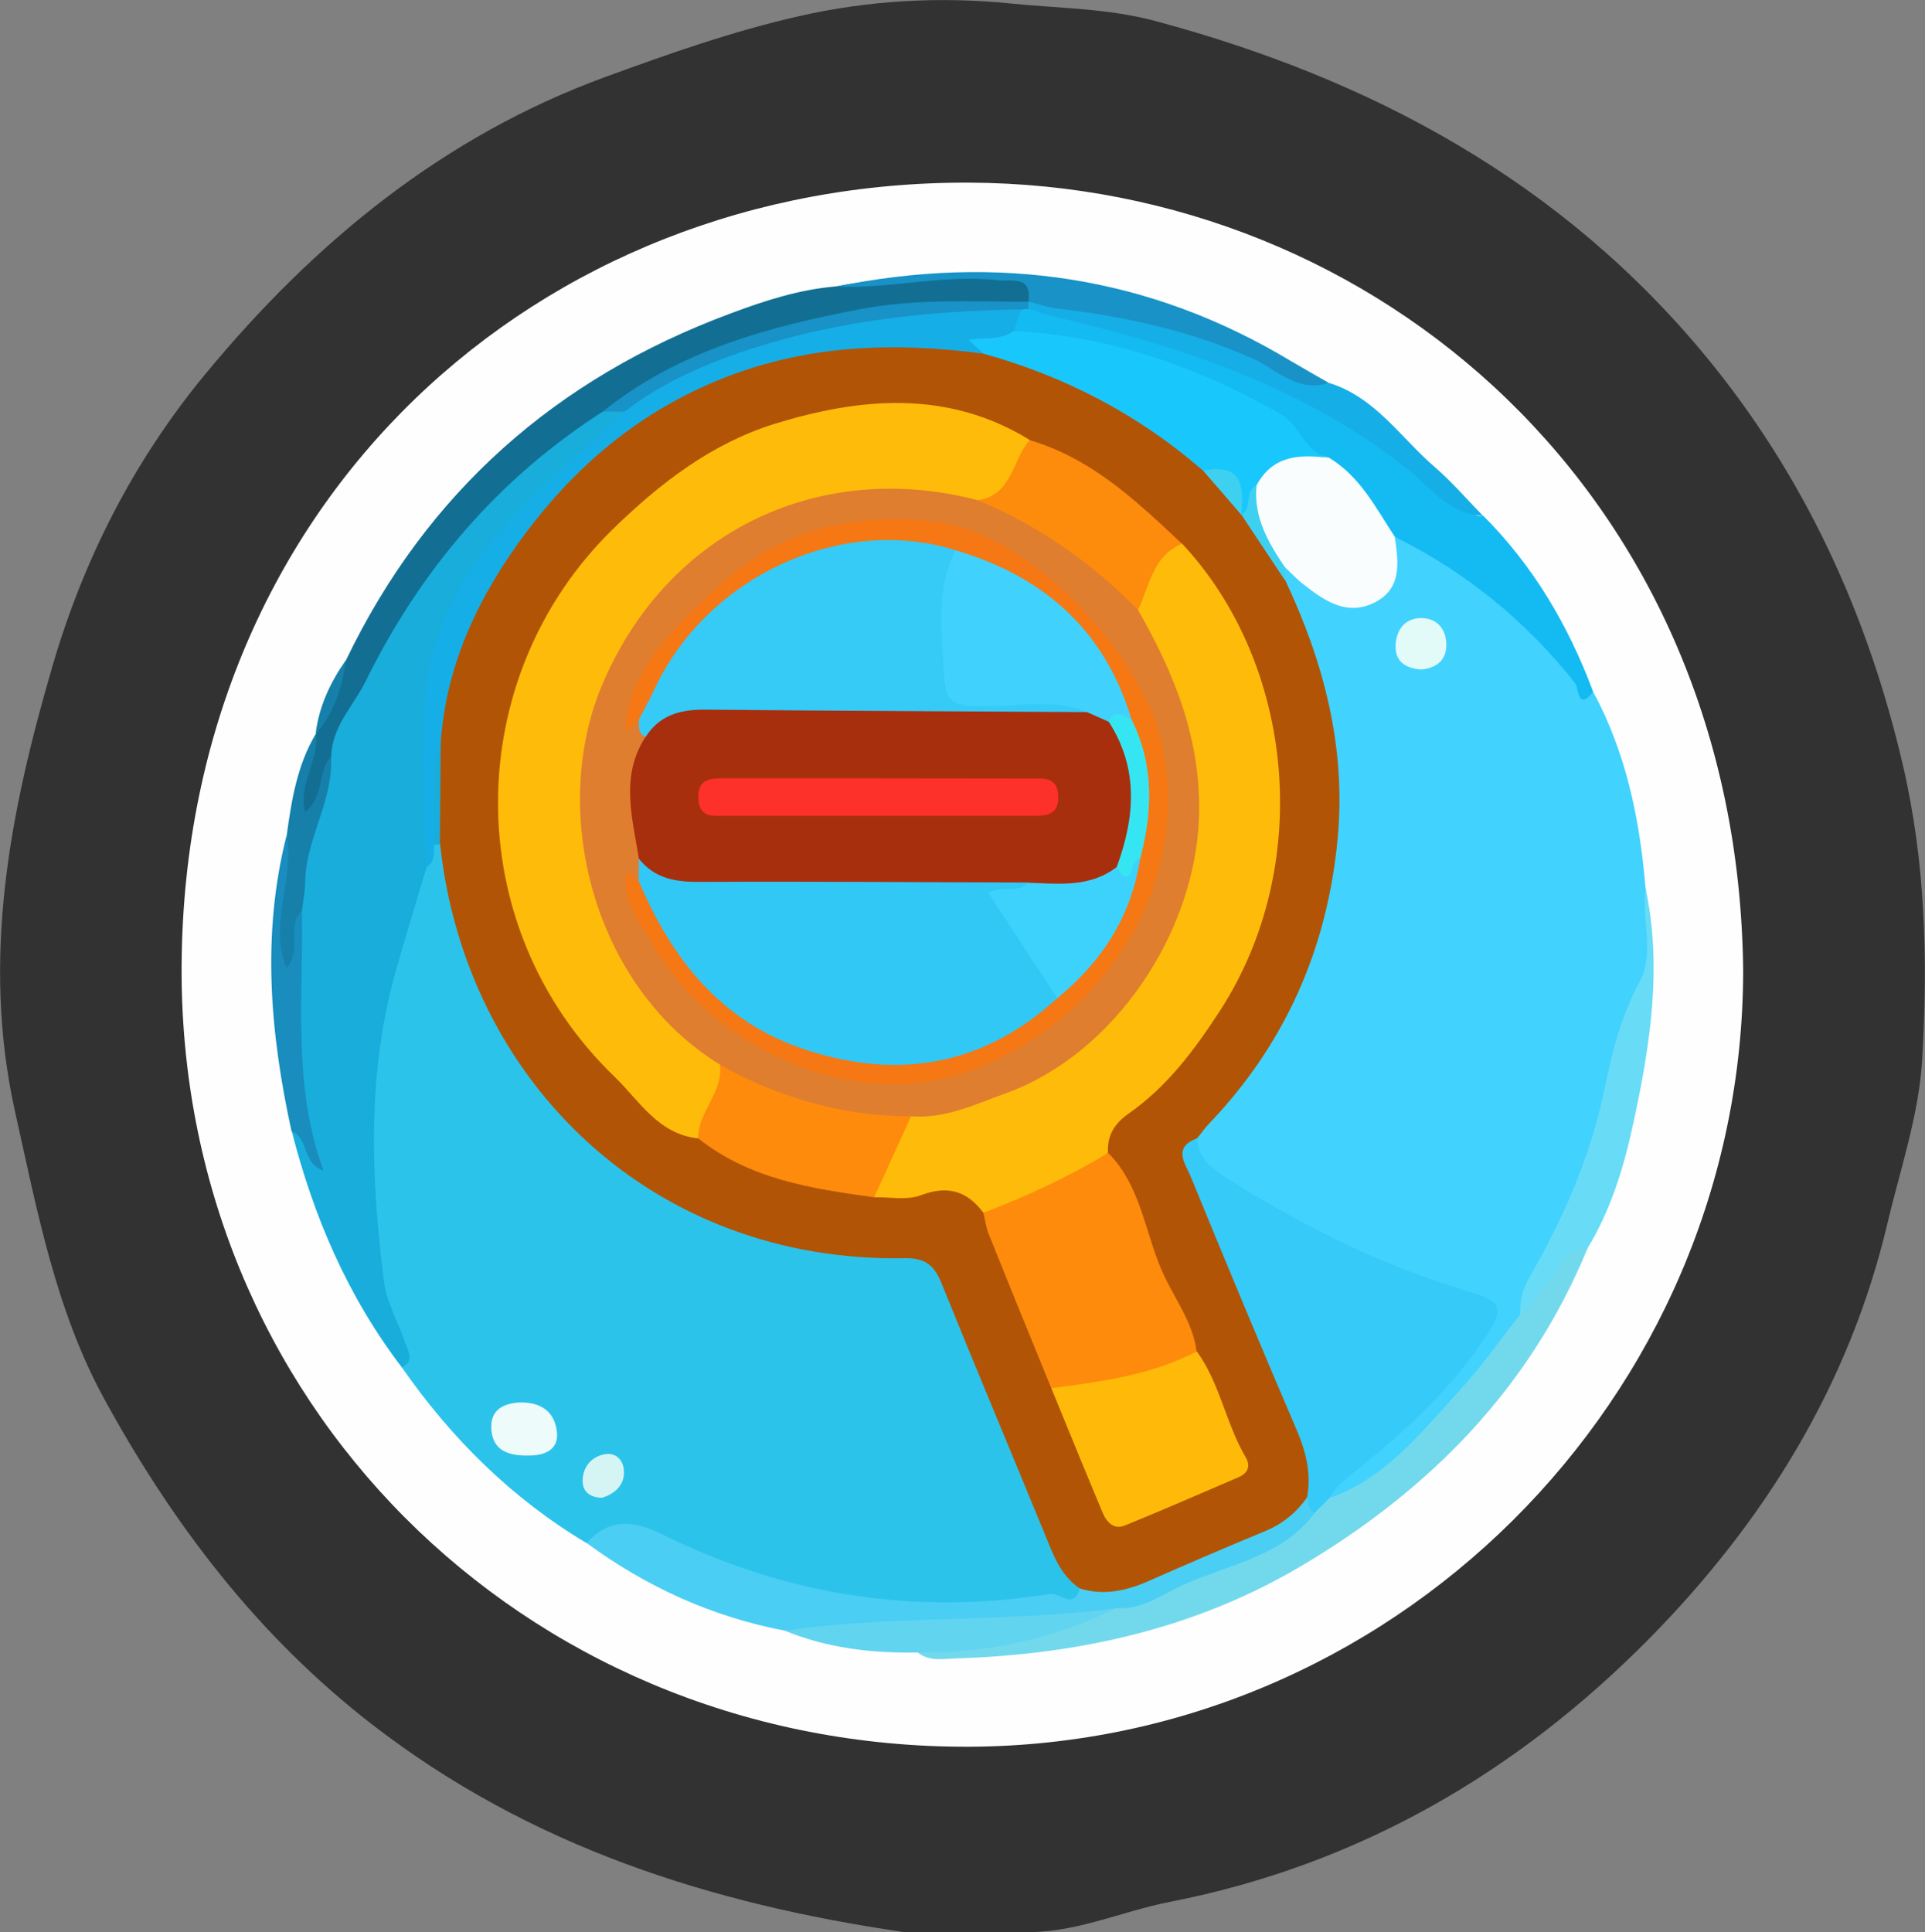 <?xml version="1.0" encoding="utf-8"?>
<!-- Generator: Adobe Illustrator 23.0.2, SVG Export Plug-In . SVG Version: 6.00 Build 0)  -->
<svg version="1.1" id="Camada_1" xmlns="http://www.w3.org/2000/svg" xmlns:xlink="http://www.w3.org/1999/xlink" x="0px" y="0px"
	 viewBox="0 0 94.43 94.78" style="enable-background:new 0 0 94.43 94.78;" xml:space="preserve">
<rect x="0" y="0" width="94.43" height="94.78" fill="#808080" stroke="none"/>
<style type="text/css">
	.st0{fill:#323232;}
	.st1{fill:#FEFEFE;}
	.st2{fill:#2CC3EB;}
	.st3{fill:#41D2FE;}
	.st4{fill:#19ADDB;}
	.st5{fill:#126F93;}
	.st6{fill:#72D9ED;}
	.st7{fill:#13BBF2;}
	.st8{fill:#4ACEF3;}
	.st9{fill:#68DBF7;}
	.st10{fill:#16AEE7;}
	.st11{fill:#1892C7;}
	.st12{fill:#61D4F0;}
	.st13{fill:#188DBE;}
	.st14{fill:#1680AB;}
	.st15{fill:#B25405;}
	.st16{fill:#EEFBFB;}
	.st17{fill:#D5F5F5;}
	.st18{fill:#35CAF7;}
	.st19{fill:#FAFDFD;}
	.st20{fill:#E2FBF9;}
	.st21{fill:#3ED0F0;}
	.st22{fill:#18C7FC;}
	.st23{fill:#FEBB09;}
	.st24{fill:#FE8B0C;}
	.st25{fill:#FEB909;}
	.st26{fill:#FD8B0C;}
	.st27{fill:#DF7E2F;}
	.st28{fill:#A82F0E;}
	.st29{fill:#32C8F5;}
	.st30{fill:#36CAF7;}
	.st31{fill:#F57814;}
	.st32{fill:#40D2FD;}
	.st33{fill:#FD3129;}
	.st34{fill:#3DD2FC;}
	.st35{fill:#35E6F2;}
</style>
<g>
	<path class="st0" d="M50.11,94.77c-1.93,0-3.86,0-5.79,0c-9.46-1.38-18.31-4.19-26.04-10.16c-5.63-4.35-9.79-9.83-13.14-15.94
		c-2.4-4.36-3.32-9.29-4.4-14.13c-1.67-7.51-0.26-14.7,1.84-21.89c1.55-5.3,4.02-10.1,7.5-14.31C15.4,11.9,21.74,6.68,29.71,3.77
		c3.12-1.14,6.27-2.25,9.5-2.98c3.38-0.77,6.89-0.97,10.35-0.62c2.37,0.24,4.75,0.23,7.11,0.86c10.65,2.85,19.98,7.91,27.05,16.5
		c4.8,5.84,7.9,12.58,9.63,20.02c1.12,4.82,1.22,9.62,0.94,14.44c-0.16,2.71-1.08,5.38-1.71,8.05c-1.87,7.91-6.04,14.61-11.63,20.29
		c-6.5,6.6-14.29,11.15-23.55,12.96C54.98,93.76,52.67,94.87,50.11,94.77z"/>
	<path class="st1" d="M85.51,47.58c0,21-17.31,38.3-38.48,38.1C25.59,85.49,8.72,68.7,8.91,47.25C9.1,24.54,26.41,8.86,47.57,8.96
		C67.56,9.05,85.25,24.34,85.51,47.58z"/>
	<path class="st2" d="M28.77,75.69c-3.67-2.19-6.63-5.13-9.06-8.62c-2.19-5.39-2.16-10.97-1.43-16.6c0.35-2.69,1.2-5.25,2.23-7.75
		c0.2-0.45,0.35-0.93,0.7-1.3c0.18-0.1,0.36-0.09,0.54,0.02c0.84,2.42,1.25,4.96,2.39,7.3c3.74,7.68,9.89,11.73,18.35,12.39
		c0.42,0.03,0.84,0.03,1.26,0.01c1.51-0.07,2.47,0.59,3.03,2.01c1.37,3.51,2.94,6.94,4.29,10.46c0.58,1.51,1.34,2.92,2.12,4.34
		c0.01,0.62-0.38,0.78-0.92,0.84c-6.39,0.72-12.64,0.34-18.56-2.42C32.08,75.61,30.53,75.06,28.77,75.69z"/>
	<path class="st3" d="M78.15,33.93c1.62,3,2.29,6.26,2.57,9.62c0.25,2.26,0.27,4.45-0.63,6.66c-1.02,2.48-1.2,5.23-2.21,7.75
		c-0.87,2.17-2.16,4.13-2.96,6.32c-2.01,3.36-4.48,6.31-7.65,8.64c-0.61,0.45-1.2,1.05-2.09,0.61c-0.19-0.98,0.6-1.36,1.18-1.83
		c2.14-1.75,4.14-3.63,5.78-5.87c1.01-1.38,0.89-1.74-0.76-2.24c-4.04-1.24-7.77-3.12-11.32-5.39c-0.92-0.59-1.81-1.25-1.58-2.57
		c0.84-1.53,2.17-2.69,3.09-4.18c4.09-6.57,4.62-13.45,1.92-20.63c-0.27-0.73-0.65-1.42-0.76-2.2c-0.02-0.28,0.02-0.54,0.16-0.78
		c0.66-0.43,0.95,0.23,1.34,0.49c2.34,1.61,3.33,1.24,3.86-1.47c0.03-0.18,0.11-0.34,0.2-0.49c0.76-0.49,1.42-0.08,1.96,0.35
		c2.73,2.16,5.92,3.86,7.57,7.17C77.87,33.99,78.03,33.98,78.15,33.93z"/>
	<path class="st4" d="M20.93,42.52c-0.5,1.7-1.03,3.4-1.51,5.1c-1.42,5.02-1.23,10.11-0.59,15.2c0.13,1.04,0.69,2.01,1.04,3.03
		c0.14,0.42,0.5,0.9-0.16,1.22c-2.65-3.47-4.33-7.39-5.4-11.59c0.43-0.2,0.66,0.02,0.85,0.4c-1.46-3.65-0.62-7.46-0.83-11.2
		c0.03-2.52,1.17-4.83,1.45-7.3c0.01-1.65,1.12-2.85,1.77-4.23c2.13-4.51,5.36-8.13,9.01-11.44c0.89-0.81,1.9-1.43,3.04-1.83
		c0.38-0.06,0.73-0.02,1.04,0.23c0.19,0.94-0.63,1.23-1.15,1.61c-2.98,2.15-4.95,5.21-6.98,8.13c-1.78,2.57-1.46,5.8-1.37,8.81
		C21.17,39.96,21.07,41.23,20.93,42.52z"/>
	<path class="st5" d="M29.57,20.19c-5.15,3.3-8.95,7.78-11.64,13.24c-0.6,1.21-1.66,2.22-1.68,3.69c-0.27,0.72-0.22,1.52-0.55,2.22
		c-0.15,0.33-0.29,0.72-0.72,0.63c-0.49-0.1-0.38-0.58-0.31-0.88C14.89,38.05,15.11,37,15.5,36l-0.01,0.02
		c0.62-1.16,0.94-2.44,1.48-3.63c3.96-8.24,10.31-13.83,18.83-17c1.68-0.63,3.39-1.19,5.2-1.34c2.69-0.49,5.4-0.61,8.12-0.5
		c0.7,0.03,1.65-0.23,1.69,0.99c-0.09,0.19-0.22,0.34-0.4,0.46c-0.97,0.43-2,0.27-3,0.26c-5.72-0.01-11.08,1.32-16.04,4.19
		C30.8,19.79,30.14,19.89,29.57,20.19z"/>
	<path class="st6" d="M65.22,73.48c2.77-0.97,4.5-3.23,6.38-5.27c1.07-1.17,1.99-2.49,2.98-3.74c0.41-0.98,0.99-1.87,1.67-2.68
		c0.4-0.48,0.85-1.07,1.62-0.54c-2.82,6.85-7.74,11.83-14.01,15.55c-5.2,3.09-10.94,4.36-16.94,4.55c-0.64,0.02-1.33,0.17-1.9-0.29
		c0.65-0.7,1.55-0.57,2.33-0.6c2.53-0.08,4.8-1.12,7.14-1.86c3.29-1.31,6.8-2.16,9.63-4.48C64.44,73.84,64.76,73.54,65.22,73.48z"/>
	<path class="st7" d="M78.15,33.93c-0.77,1-0.72-0.22-0.86-0.39c-2.42-3.07-5.37-5.47-8.87-7.21c-0.77,0.03-0.9-0.66-1.2-1.12
		c-0.66-0.99-1.37-1.91-2.42-2.52c-0.77-0.31-1.33-0.79-1.9-1.45c-1.4-1.61-3.49-2.16-5.42-2.93c-2.5-0.99-5.21-1.17-7.76-1.97
		c-0.34-0.49-0.19-0.88,0.24-1.22c0.16-0.09,0.34-0.14,0.53-0.15c1.4-0.05,2.73,0.38,4.05,0.76c6.39,1.85,12.49,4.27,17.31,9.11
		c0.25,0.25,0.49,0.54,0.91,0.46C75.22,27.76,76.94,30.69,78.15,33.93z"/>
	<path class="st8" d="M64.5,74.2c-1.59,2.16-4.2,2.53-6.41,3.52c-1.04,0.46-2.05,1.26-3.31,1.16c-5.34,1.55-10.81,1.24-16.27,1.11
		c-3.58-0.68-6.8-2.15-9.73-4.3c1.09-1.22,2.27-1.13,3.65-0.45c6.04,2.99,12.41,4.02,19.07,2.95c0.48-0.08,1.19,0.79,1.47-0.28
		c3.94-0.84,7.57-2.45,10.99-4.53C64.41,73.48,64.48,73.83,64.5,74.2z"/>
	<path class="st9" d="M77.86,61.26c-1.22-0.03-1.35,1.19-2.03,1.77c-0.49,0.42-0.57,1.2-1.26,1.44c-0.01-0.6,0.07-1.13,0.39-1.7
		c1.7-2.95,3.07-6.03,3.76-9.41c0.36-1.79,0.81-3.55,1.72-5.22c0.73-1.35,0.08-3.06,0.28-4.59c0.83,3.89,0.23,7.72-0.59,11.51
		C79.67,57.22,79.03,59.34,77.86,61.26z"/>
	<path class="st10" d="M72.75,25.3c-1.6-0.05-2.54-1.33-3.58-2.18c-5.16-4.17-11.24-6.12-17.53-7.61c-0.4-0.1-0.79-0.24-1.19-0.36
		c-0.12-0.08-0.16-0.16-0.12-0.24c0.04-0.08,0.08-0.12,0.12-0.12l0,0c1.06-0.5,2.12-0.12,3.15,0.05c3.54,0.6,7,1.47,10.07,3.47
		c0.42,0.28,0.93,0.54,1.51,0.47c2.27,0.69,3.52,2.68,5.19,4.12C71.23,23.64,71.96,24.5,72.75,25.3z"/>
	<path class="st11" d="M65.18,18.78c-1.51,0.51-2.58-0.67-3.71-1.18c-3.09-1.39-6.31-2.08-9.63-2.47c-0.47-0.06-0.93-0.22-1.39-0.34
		c0.18-1.3-0.83-0.97-1.48-1.04c-2.67-0.31-5.3,0.43-7.97,0.31c7.91-1.61,15.38-0.54,22.34,3.66
		C63.95,18.08,64.57,18.43,65.18,18.78z"/>
	<path class="st12" d="M38.5,79.99c5.39-0.79,10.87-0.38,16.27-1.11c-3.08,1.52-6.34,2.23-9.76,2.18
		C42.78,81.1,40.59,80.85,38.5,79.99z"/>
	<path class="st13" d="M14.81,44.68c0.08,4.26-0.48,8.56,1.06,12.74c-1.1-0.39-0.69-1.59-1.57-1.93c-1.05-4.81-1.47-9.63-0.25-14.48
		c0.82,0.88,0.46,1.9,0.31,2.88c-0.1,0.64-0.38,1.25-0.24,1.92c-0.04,0.24,0.24,0,0.01,0.02c-0.05,0.01-0.04-0.05-0.03-0.18
		C14.18,45.2,14.09,44.65,14.81,44.68z"/>
	<path class="st14" d="M14.81,44.68c-0.8,0.74,0.04,1.87-0.76,2.81c-0.89-2.26,0.42-4.39,0.01-6.49c0.24-1.73,0.51-3.46,1.43-5
		c0.18,1.28-0.86,2.4-0.53,3.84c0.97-0.76,0.59-1.99,1.28-2.72c0.12,2.17-1.25,4.03-1.27,6.17C14.96,43.75,14.87,44.21,14.81,44.68z
		"/>
	<path class="st14" d="M16.96,32.39c-0.16,1.34-0.58,2.58-1.48,3.63C15.64,34.67,16.19,33.49,16.96,32.39z"/>
	<path class="st15" d="M64.12,73.45c-0.53,0.75-1.2,1.3-2.07,1.66c-1.94,0.8-3.86,1.63-5.77,2.47c-1.08,0.47-2.16,0.69-3.31,0.34
		c-0.84-0.57-1.22-1.43-1.58-2.33c-1.72-4.2-3.48-8.38-5.18-12.58c-0.35-0.88-0.75-1.31-1.81-1.29
		c-12.39,0.23-21.56-8.67-22.81-20.3c-0.58-1.53-0.36-3.13-0.43-4.7c0.02-4.63,2.18-8.39,5.03-11.77
		c5.76-6.81,13.04-9.62,21.92-7.98c4.17,0.98,7.88,2.85,11.06,5.75c0.68,0.64,1.23,1.4,1.8,2.13c0.11,0.12,0.22,0.26,0.31,0.39
		c0.69,1.03,1.45,2.02,1.78,3.25c1.88,4,2.97,8.15,2.56,12.61c-0.5,5.42-2.57,10.11-6.33,14.04c-0.2,0.21-0.37,0.46-0.56,0.69
		c-0.5,0.66-0.08,1.24,0.17,1.84c1.81,4.16,3.54,8.35,5.22,12.57C64.53,71.28,64.96,72.38,64.12,73.45z"/>
	<path class="st10" d="M48.26,17.35c-4.52-0.6-8.91-0.44-13.22,1.38c-3.84,1.62-6.83,4.18-9.27,7.44
		c-2.27,3.04-3.88,6.38-4.15,10.25c-0.45,1.65,0.15,3.38-0.33,5.03c-0.02,0.4,0.06,0.82-0.36,1.08c-0.12-2.76-0.32-5.47-0.07-8.28
		c0.59-6.45,5.24-9.83,9.4-13.68c0.13-0.12,0.25-0.25,0.37-0.38c0.11-0.89,0.94-1.03,1.52-1.34c3.41-1.78,6.98-3.02,10.86-3.38
		c2.36-0.22,4.7-0.74,7.09-0.3c-0.12,0.35-0.25,0.7-0.37,1.06c-0.23,0.61-0.72,0.75-1.29,0.63C47.27,16.61,48.92,17.42,48.26,17.35z
		"/>
	<path class="st16" d="M25.42,68.8c1.11-0.05,1.76,0.44,1.89,1.37c0.14,0.94-0.57,1.22-1.35,1.23c-0.97,0.02-1.84-0.21-1.86-1.39
		C24.08,69.11,24.76,68.85,25.42,68.8z"/>
	<path class="st17" d="M29.54,73.47c-0.58-0.01-0.96-0.28-0.96-0.83c0-0.64,0.4-1.15,1.01-1.29c0.63-0.15,1.03,0.29,1.02,0.9
		C30.59,72.91,30.12,73.28,29.54,73.47z"/>
	<path class="st4" d="M21.29,41.44c0.14-1.67-0.37-3.39,0.33-5.03c-0.01,1.67-0.03,3.34-0.04,5.01
		C21.49,41.43,21.39,41.44,21.29,41.44z"/>
	<path class="st18" d="M64.12,73.45c0.21-1.16-0.05-2.22-0.51-3.3c-1.77-4.12-3.49-8.26-5.19-12.41c-0.26-0.64-0.93-1.45,0.3-1.9
		c0.05,1.05,0.83,1.55,1.58,2.03c3.65,2.3,7.49,4.22,11.64,5.45c1.79,0.53,1.91,0.81,0.83,2.41c-1.65,2.44-3.79,4.42-6.06,6.26
		c-0.56,0.45-1.15,0.85-1.5,1.5c-0.24,0.24-0.48,0.48-0.72,0.72C64.2,74.04,64.15,73.75,64.12,73.45z"/>
	<path class="st19" d="M65.19,22.45c1.53,0.92,2.3,2.46,3.23,3.88c0.18,1.26,0.38,2.58-1.06,3.26c-1.33,0.62-2.4-0.13-3.4-0.91
		c-0.33-0.25-0.61-0.56-0.91-0.84c-1.05-1.18-2.17-2.34-1.67-4.15C62.51,21.99,62.94,21.85,65.19,22.45z"/>
	<path class="st20" d="M69.72,32.84c-0.75-0.05-1.29-0.38-1.26-1.17c0.03-0.79,0.47-1.38,1.32-1.35c0.74,0.03,1.16,0.56,1.17,1.3
		C70.95,32.4,70.46,32.77,69.72,32.84z"/>
	<path class="st21" d="M61.64,23.81c-0.16,1.56,0.58,2.81,1.4,4.03c0,0.22,0.01,0.43,0.01,0.65c-0.72-1.08-1.44-2.16-2.16-3.25
		C60.91,24.64,60.65,23.89,61.64,23.81z"/>
	<path class="st11" d="M50.1,15.18c-4.4,0.06-8.77,0.52-12.97,1.84c-2.28,0.72-4.55,1.66-6.49,3.17c-0.36,0-0.72,0-1.07,0
		c3.7-2.98,8.11-4.16,12.65-5.03c2.73-0.52,5.48-0.36,8.23-0.36c0,0.12,0,0.24,0,0.36C50.33,15.16,50.22,15.16,50.1,15.18z"/>
	<path class="st22" d="M61.64,23.81c-0.64,0.27-0.17,1.13-0.75,1.44c0,0,0,0,0,0c-0.34-0.96-0.67-1.94-1.87-2.16
		c-3.15-2.74-6.75-4.62-10.77-5.74c-0.23-0.22-0.47-0.43-0.74-0.68c0.78-0.13,1.56,0.04,2.21-0.43c4.74,0.23,9.08,1.77,13.15,4.1
		c0.89,0.51,1.13,1.86,2.31,2.12C63.77,22.28,62.43,22.32,61.64,23.81z"/>
	<path class="st23" d="M34.25,55.84c-1.95-0.19-2.91-1.87-4.09-3.01c-7.72-7.42-7.52-19.61-0.12-26.85c2.36-2.31,4.9-4.24,7.96-5.19
		c4.19-1.29,8.48-1.69,12.51,0.79c-0.21,1.92-0.96,2.89-2.57,3.34c-2.01-0.22-3.99-0.6-6.06-0.34
		c-10.72,1.34-16.47,13.46-10.76,22.69c1.19,1.93,2.94,3.29,4.41,4.92C35.85,53.67,35.15,54.79,34.25,55.84z"/>
	<path class="st23" d="M48.24,59.49c-0.8-1.07-1.75-1.36-3.07-0.86c-0.68,0.26-1.52,0.08-2.29,0.1c-0.01-1.67,0.63-3.05,1.83-4.2
		c2.7-0.76,5.41-1.43,7.72-3.19c5.74-4.37,7.57-12.22,4.3-18.66c-0.45-0.9-1.15-1.69-1.24-2.75c0.03-1.07,0.67-1.89,1.18-2.76
		c0.28-0.47,0.67-0.87,1.31-0.51c5.54,5.92,6.49,15.83,1.84,22.96c-1.25,1.92-2.58,3.69-4.45,5c-0.7,0.49-1.06,1.07-1.02,1.91
		C52.74,58.4,50.68,59.34,48.24,59.49z"/>
	<path class="st24" d="M48.24,59.49c2.12-0.81,4.18-1.75,6.12-2.94c1.7,1.71,1.81,4.16,2.83,6.2c0.56,1.12,1.34,2.23,1.51,3.54
		c-2.05,1.89-4.48,2.28-7.13,1.8c-1.03-2.52-2.06-5.04-3.07-7.56C48.37,60.2,48.32,59.84,48.24,59.49z"/>
	<path class="st25" d="M51.57,68.09c2.45-0.31,4.9-0.64,7.14-1.8c1.14,1.57,1.42,3.53,2.39,5.18c0.27,0.45,0.11,0.8-0.36,1
		c-1.85,0.79-3.69,1.6-5.56,2.36c-0.54,0.22-0.9-0.16-1.1-0.65C53.23,72.15,52.4,70.12,51.57,68.09z"/>
	<path class="st24" d="M44.69,54.76c-0.6,1.32-1.21,2.65-1.81,3.97c-3.06-0.42-6.1-0.88-8.63-2.89c-0.02-1.31,1.23-2.24,1.07-3.6
		c0.06-0.02,0.12-0.08,0.16-0.06C38.49,53.3,41.64,53.86,44.69,54.76z"/>
	<path class="st26" d="M57.98,26.67c-1.44,0.61-1.6,2.07-2.16,3.27c-0.12,0.04-0.27,0.09-0.35,0.03c-2.35-1.94-4.79-3.73-7.52-5.1
		c-0.08-0.04-0.06-0.21-0.02-0.33c1.73-0.22,1.71-1.97,2.58-2.95c2.01,0.59,3.7,1.73,5.26,3.07C56.53,25.3,57.25,25.99,57.98,26.67z
		"/>
	<path class="st21" d="M59.02,23.09c1.91-0.4,2.02,0.77,1.87,2.16C60.27,24.52,59.64,23.81,59.02,23.09z"/>
	<path class="st27" d="M47.94,24.53c3.01,1.25,5.62,3.08,7.89,5.4c1.82,3.19,3.14,6.45,2.98,10.29c-0.24,5.62-4.18,11.49-9.45,13.4
		c-1.5,0.54-2.98,1.26-4.65,1.14c-3.35-0.01-6.46-0.89-9.37-2.52c-6.32-3.88-8.44-12.6-5.74-18.79
		C32.85,25.95,40.3,22.54,47.94,24.53z"/>
	<path class="st28" d="M31.34,42.12c-0.32-2.02-0.93-4.05,0.33-5.98c0.21-1.79,1.65-1.69,2.85-1.71c3.7-0.09,7.41-0.09,11.11-0.01
		c2.45,0.06,4.9-0.05,7.35,0.08c0.57,0.06,1.08,0.27,1.54,0.59c1.83,2.19,2.02,4.97,0.52,7.57c-1.4,1.51-3.18,1.29-4.97,1.09
		c-5.16,0.09-10.32,0.04-15.48,0.05C33.21,43.8,31.95,43.61,31.34,42.12z"/>
	<path class="st29" d="M31.34,42.12c0.78,0.99,1.82,1.15,3.02,1.14c5.36-0.03,10.71,0.02,16.07,0.03c0.04,0.77-0.83,0.49-1.08,0.79
		c0.74,1.88,2.34,3.16,2.69,5.12c-3.37,3.44-8.58,4.42-13.07,2.56c-3.47-1.44-6-3.86-7.48-7.33c-0.16-0.37-0.37-0.77-0.16-1.2
		C31.34,42.86,31.34,42.49,31.34,42.12z"/>
	<path class="st30" d="M53.32,34.93c-6.24-0.04-12.49-0.06-18.73-0.12c-1.22-0.01-2.23,0.26-2.92,1.34
		c-0.38-0.16-0.31-0.51-0.33-0.82c-0.15-1.44,0.71-2.54,1.49-3.51c3.18-4.02,7.22-6.3,12.55-5.61c0.7,0.09,1.48,0.01,1.74,0.91
		c-0.38,1.7-0.56,3.39-0.4,5.14c0.13,1.32,0.6,1.96,2.01,1.84c1.01-0.09,2.04-0.08,3.05,0.02C52.36,34.18,53.16,33.98,53.32,34.93z"
		/>
	<path class="st31" d="M46.87,26.99c-5.56-1.75-12.13,1.25-14.73,6.74c-0.25,0.54-0.54,1.06-0.81,1.59
		c-0.21,0.19-0.42,0.38-0.65,0.59c0.07-2.8,2.04-4.9,4.8-7.36c3.04-2.71,6.76-3.46,10.68-2.91c4.37,0.61,9.82,6.39,10.81,10.74
		c1.6,7.01-2.86,13.83-9.54,16.2c-5.8,2.06-12.56-1.36-15.37-6.19c-0.57-0.97-1.33-1.9-1.37-3.07c-0.04-1.09,0.43-0.03,0.65-0.09
		c1.63,3.85,4.07,6.93,8.2,8.27c4.57,1.49,8.73,0.76,12.34-2.55c0.6-1.32,1.75-2.26,2.4-3.55c0.57-1.12,1.13-2.24,1.31-3.5
		c0.37-2.12,0.61-4.23-0.39-6.26c-0.89-3.54-3.27-5.81-6.35-7.49C48.17,27.8,47.38,27.63,46.87,26.99z"/>
	<path class="st32" d="M46.87,26.99c4.32,1.28,7.33,3.91,8.64,8.32c-0.36,0.33-0.76-0.01-1.13,0.09c-0.35-0.16-0.71-0.31-1.06-0.47
		c-1.73-0.71-3.54-0.24-5.3-0.3c-1.13-0.04-1.64-0.03-1.71-1.55C46.21,30.98,45.9,28.95,46.87,26.99z"/>
	<path class="st33" d="M42.89,40.02c-2.45,0-4.91,0-7.36,0c-0.6,0-1.23,0.08-1.27-0.84c-0.05-1,0.6-1,1.3-1
		c5.02,0,10.05,0,15.07,0.01c0.6,0,1.23-0.07,1.28,0.83c0.05,0.99-0.6,1-1.3,1C48.04,40.02,45.46,40.02,42.89,40.02z"/>
	<path class="st34" d="M55.92,42.17c-0.44,2.81-1.88,5.01-4.05,6.79c-1.13-1.72-2.26-3.44-3.39-5.16c0.66-0.42,1.43,0.08,1.94-0.5
		c1.51,0.05,3.04,0.25,4.36-0.77C55.23,42.61,55.4,41.84,55.92,42.17z"/>
	<path class="st35" d="M55.92,42.17c-0.49-0.23-0.29,1.71-1.14,0.36c0.9-2.44,1.09-4.84-0.4-7.14c0.33-0.66,0.75-0.19,1.13-0.09
		C56.63,37.54,56.54,39.84,55.92,42.17z"/>
</g>
</svg>
